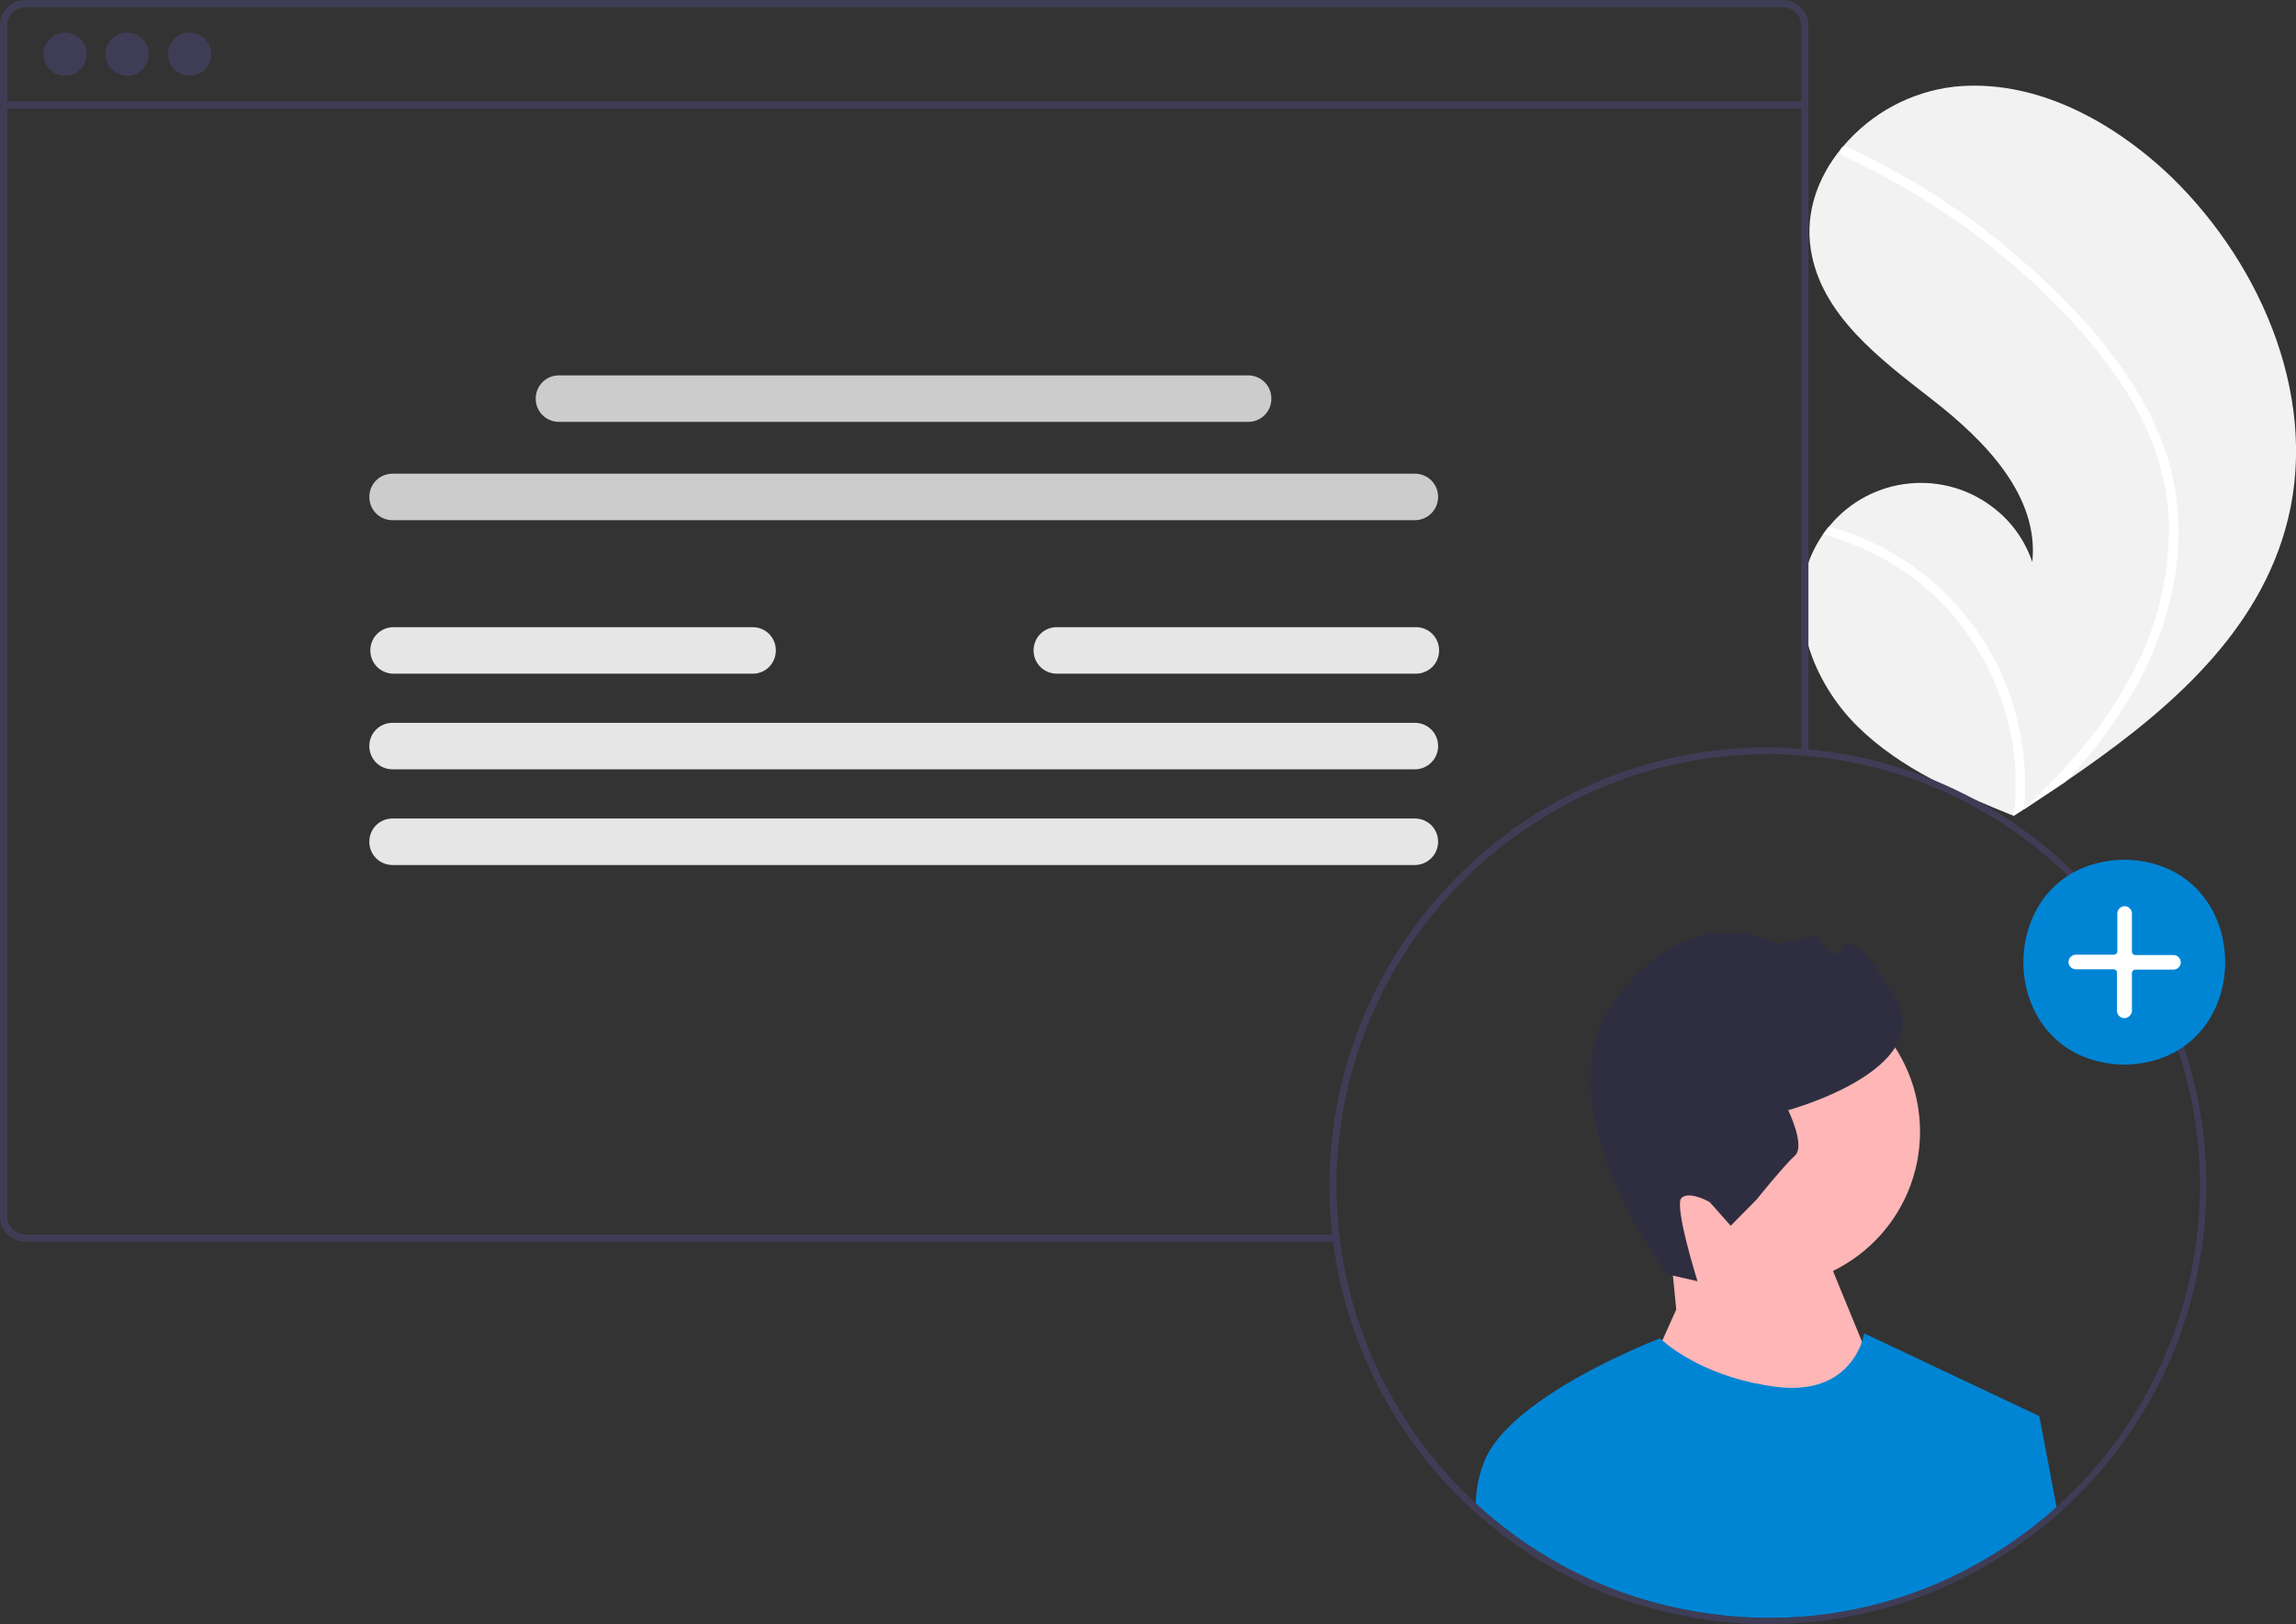 <svg xmlns="http://www.w3.org/2000/svg" xml:space="preserve" id="Layer_1" x="0" y="0" style="enable-background:new 0 0 691.3 489" version="1.1" viewBox="0 0 691.3 489"><rect x="0" y="0" width="691.3" height="489" fill="#333333" stroke="none"/><style>.st1{fill:#fff}.st2{fill:#3f3d56}.st3{fill:#ccc}.st4{fill:#e6e6e6}.st5{fill:#ffb6b6}.st7{fill:#0085d5}</style><path d="M688 159.6c-9.5 33.1-37.4 56.2-66.4 75.9-4.1 2.7-8.1 5.4-12.2 8.1h-.1c-.2.1-.4.3-.6.4-.8.5-1.7 1.1-2.5 1.6l.5.2s.4.2 0 0c-.1-.1-.3-.1-.4-.2-16.9-6.8-34-14.1-47-26.9-13.4-13.2-21.3-34-14-51.4 1-2.3 2.2-4.4 3.6-6.5.6-.8 1.2-1.7 1.9-2.4 12.5-15.2 34.9-17.4 50.1-5 5.1 4.1 8.9 9.6 11 15.8 2.1-19.9-14.2-36.5-30-48.8-15.8-12.3-33.7-25.6-36.7-45.4-1.7-11 2.1-21.6 9.1-30.2.2-.3.4-.5.7-.8 8.5-10 20.4-16.4 33.4-17.9 24.2-2.5 47.7 10.3 65.3 27.1 28.1 27.3 45.2 68.8 34.3 106.4z" style="fill:#f2f2f2"/><path d="M642.6 116.4c4.6 7.2 8.2 15.1 10.6 23.3 2 7.4 2.9 15 2.7 22.6-.4 15.7-5.3 31-12.9 44.7-5.9 10.4-13 19.9-21.3 28.5-4.1 2.7-8.1 5.4-12.2 8.1h-.1c-.2.1-.4.3-.6.4-.8.5-1.7 1.1-2.5 1.6 0 0 .9.4.4.2-.1-.1-.3-.1-.4-.2 3.1-25.2-6.3-50.2-25-67.3-9.3-8.3-20.4-14.2-32.4-17.4.6-.8 1.2-1.7 1.9-2.4 4.6 1.3 9.2 3 13.5 5.1 15.5 7.4 28.2 19.7 36.2 34.9 7.2 13.8 10.3 29.4 8.9 44.9.7-.6 1.4-1.3 2.1-1.9 12.8-12 24.2-25.7 31.9-41.5 6.7-13.4 10-28.3 9.6-43.2-.6-16.3-7.1-31.5-16.6-44.6-10.1-14.1-22.7-26.6-36.3-37.4-13.8-11.1-29-20.4-45.1-27.8-.8-.4-1.1-1.2-.8-2 .1-.3.3-.6.7-.8.3-.1.7-.1 1 0 2 .9 4 1.8 5.9 2.8 16.3 8.1 31.6 18.1 45.4 30 13.4 11.4 26 24.5 35.4 39.4z" class="st1"/><path d="M1.1 30.5h542.3v2.2H1.1z" class="st2"/><circle cx="19.6" cy="16.3" r="6.5" class="st2"/><circle cx="38.3" cy="16.3" r="6.5" class="st2"/><circle cx="57.1" cy="16.3" r="6.5" class="st2"/><path d="M426 156.6H118.2c-3.9 0-7-3.1-7-7s3.1-7 7-7H426c3.9 0 7 3.1 7 7s-3.2 7-7 7z" class="st3"/><path d="M426 231.6H118.2c-3.9 0-7-3.1-7-7s3.1-7 7-7H426c3.9 0 7 3.1 7 7s-3.2 7-7 7zM426 260.4H118.2c-3.9 0-7-3.1-7-7s3.1-7 7-7H426c3.9 0 7 3.1 7 7s-3.2 7-7 7z" class="st4"/><path d="M375.8 127H168.3c-3.9 0-7-3.1-7-7s3.1-7 7-7h207.5c3.9 0 7 3.1 7 7s-3.1 7-7 7z" class="st3"/><path d="M226.7 202.8H118.5c-3.9 0-7-3.1-7-7s3.1-7 7-7h108.1c3.9 0 7 3.1 7 7s-3.1 7-6.9 7zM426.3 202.8H318.2c-3.9 0-7-3.1-7-7s3.1-7 7-7h108.1c3.9 0 7 3.1 7 7s-3.1 7-7 7c.1 0 0 0 0 0z" class="st4"/><path d="M536.9 0H7.6C3.4 0 0 3.4 0 7.6v358.6c0 4.2 3.4 7.6 7.6 7.6h395.8c-.1-.7-.2-1.5-.3-2.2H7.6c-3 0-5.4-2.4-5.4-5.4V7.6c0-3 2.4-5.4 5.4-5.4h529.3c3 0 5.4 2.4 5.4 5.4v219.8c.7 0 1.5.1 2.2.2V7.6c0-4.2-3.4-7.6-7.6-7.6z" class="st2"/><circle cx="531.5" cy="340.7" r="46.6" class="st5"/><path d="m504.7 394.2-2.1-21.3 42.1-7.8 24.8 60.4-43.2 49.7-30.8-60.5z" class="st5"/><path d="m501.9 383.6 9.2 2.1s-7.2-22.9-4.8-25.1c2.5-2.2 8.5 1.3 8.5 1.3l6.3 7.1 7.7-7.8s8.4-10.4 11.6-13.3c3.3-2.9-2-13.7-2-13.7s48.5-13.1 30.5-36.6c0 0-10.6-18.5-14-12.4-3.4 6-7.6-3.5-7.6-3.5l-12.6 2.4s-24.8-14.6-48.3 16.6 15.5 82.9 15.5 82.9z" style="fill:#2f2e41"/><path d="M619.3 454.2c-7.3 6.7-19.2 16-35.9 23-5.9 2.5-26.6 10.7-54.5 9.8-26.5-.8-45.9-9.4-53-12.8-14.3-6.9-24.8-15.3-31.6-21.5.1-3.2.6-8 2.8-13.2 8.3-19.7 52.7-36.6 52.7-36.6s.2.2.7.6c2.8 2.5 14.3 11.5 34.4 14 18 2.2 23.9-8.4 25.7-13.5.5-1.6.7-2.6.7-2.6l52.7 24.9c1.8 9.3 3.6 18.6 5.3 27.9z" class="st7"/><path d="M403.4 373.9c-.1-.7-.2-1.5-.3-2.2v-.3c-.3-2.6-.5-5.3-.6-8-.5 2.3-1 4.6-1.5 7 0 .3.1.7.1 1v.3c.1.7.2 1.5.3 2.2.3 2.2.6 4.4 1 6.6v-.3c.3-2.1.6-4.2 1-6.3zm141.1-148.3c-.7-.1-1.5-.1-2.2-.2h-.3c-3.2-.2-6.4-.4-9.7-.4-72.9 0-132 59.2-132 132.1 0 4.4.2 8.8.7 13.2 0 .3.1.7.1 1v.3c.1.7.2 1.5.3 2.2.3 2.2.6 4.4 1 6.6 8.1 44.1 37.9 81.2 79.3 98.5 2.1.9 4.2 1.7 6.3 2.4 1.4.5 2.8 1 4.2 1.4 1 .3 2.1.6 3.1.9 1.5.4 2.9.8 4.4 1.2 37 9.5 76.3 2.4 107.6-19.4 35.7-24.6 57-65.2 57-108.5 0-68.6-52.7-125.1-119.8-131.3zm62 238.1c-6.1 4.3-12.6 8-19.3 11.2-4.9 2.3-9.8 4.2-14.9 5.9-23 7.4-47.6 8.3-71.1 2.5-1.8-.4-3.5-.9-5.2-1.4-1.7-.5-3.4-1-5.1-1.6-1.4-.5-2.7-1-4.1-1.5-1.4-.5-2.8-1.1-4.2-1.7-42.9-17.9-73-57.2-79.1-103.2-.1-.7-.2-1.5-.3-2.2v-.3c-.3-2.6-.5-5.3-.6-8-.1-2.1-.2-4.2-.2-6.4.1-71.8 58.2-129.9 130-130 3.3 0 6.5.1 9.7.4h.3c.7 0 1.5.1 2.2.2 66 6.2 117.8 61.9 117.8 129.4-.1 42.6-21 82.5-55.9 106.7zm-119.8 15.1c-1.4-.5-2.8-1.1-4.2-1.7-42.9-17.9-73-57.2-79.1-103.2-.4 2.1-.7 4.2-1 6.3v.3c8.1 44.1 37.9 81.2 79.3 98.5 2.1.9 4.2 1.7 6.3 2.4-.5-.9-.9-1.8-1.3-2.6zM542 225.4c-3.2-.2-6.4-.4-9.7-.4-72.9 0-132 59.2-132 132.1 0 4.4.2 8.8.7 13.2 0 .3.1.7.1 1v.3h2v-.3c-.3-2.6-.5-5.3-.6-8-.1-2.1-.2-4.2-.2-6.4.1-71.8 58.2-129.9 130-130 3.3 0 6.5.1 9.7.4h.3v-2c-.1.1-.2.1-.3.1z" class="st2"/><path d="M639.6 258.8c40.5.7 40.5 61 0 61.7-40.5-.7-40.5-61 0-61.7z" class="st7"/><path d="M639.6 306.5c-1.2 0-2.2-1-2.2-2.2v-11.5c0-.5-.4-1-1-1H625c-1.2 0-2.2-1-2.2-2.2 0-1.2 1-2.2 2.2-2.2h11.5c.5 0 1-.4 1-1V275c0-1.2 1-2.2 2.2-2.2 1.2 0 2.2 1 2.2 2.2v11.5c0 .5.4 1 1 1h11.5c1.2 0 2.2 1 2.2 2.2 0 1.2-1 2.2-2.2 2.2h-11.5c-.5 0-1 .4-1 1v11.5c-.1 1.1-1.1 2.1-2.3 2.1z" class="st1"/></svg>